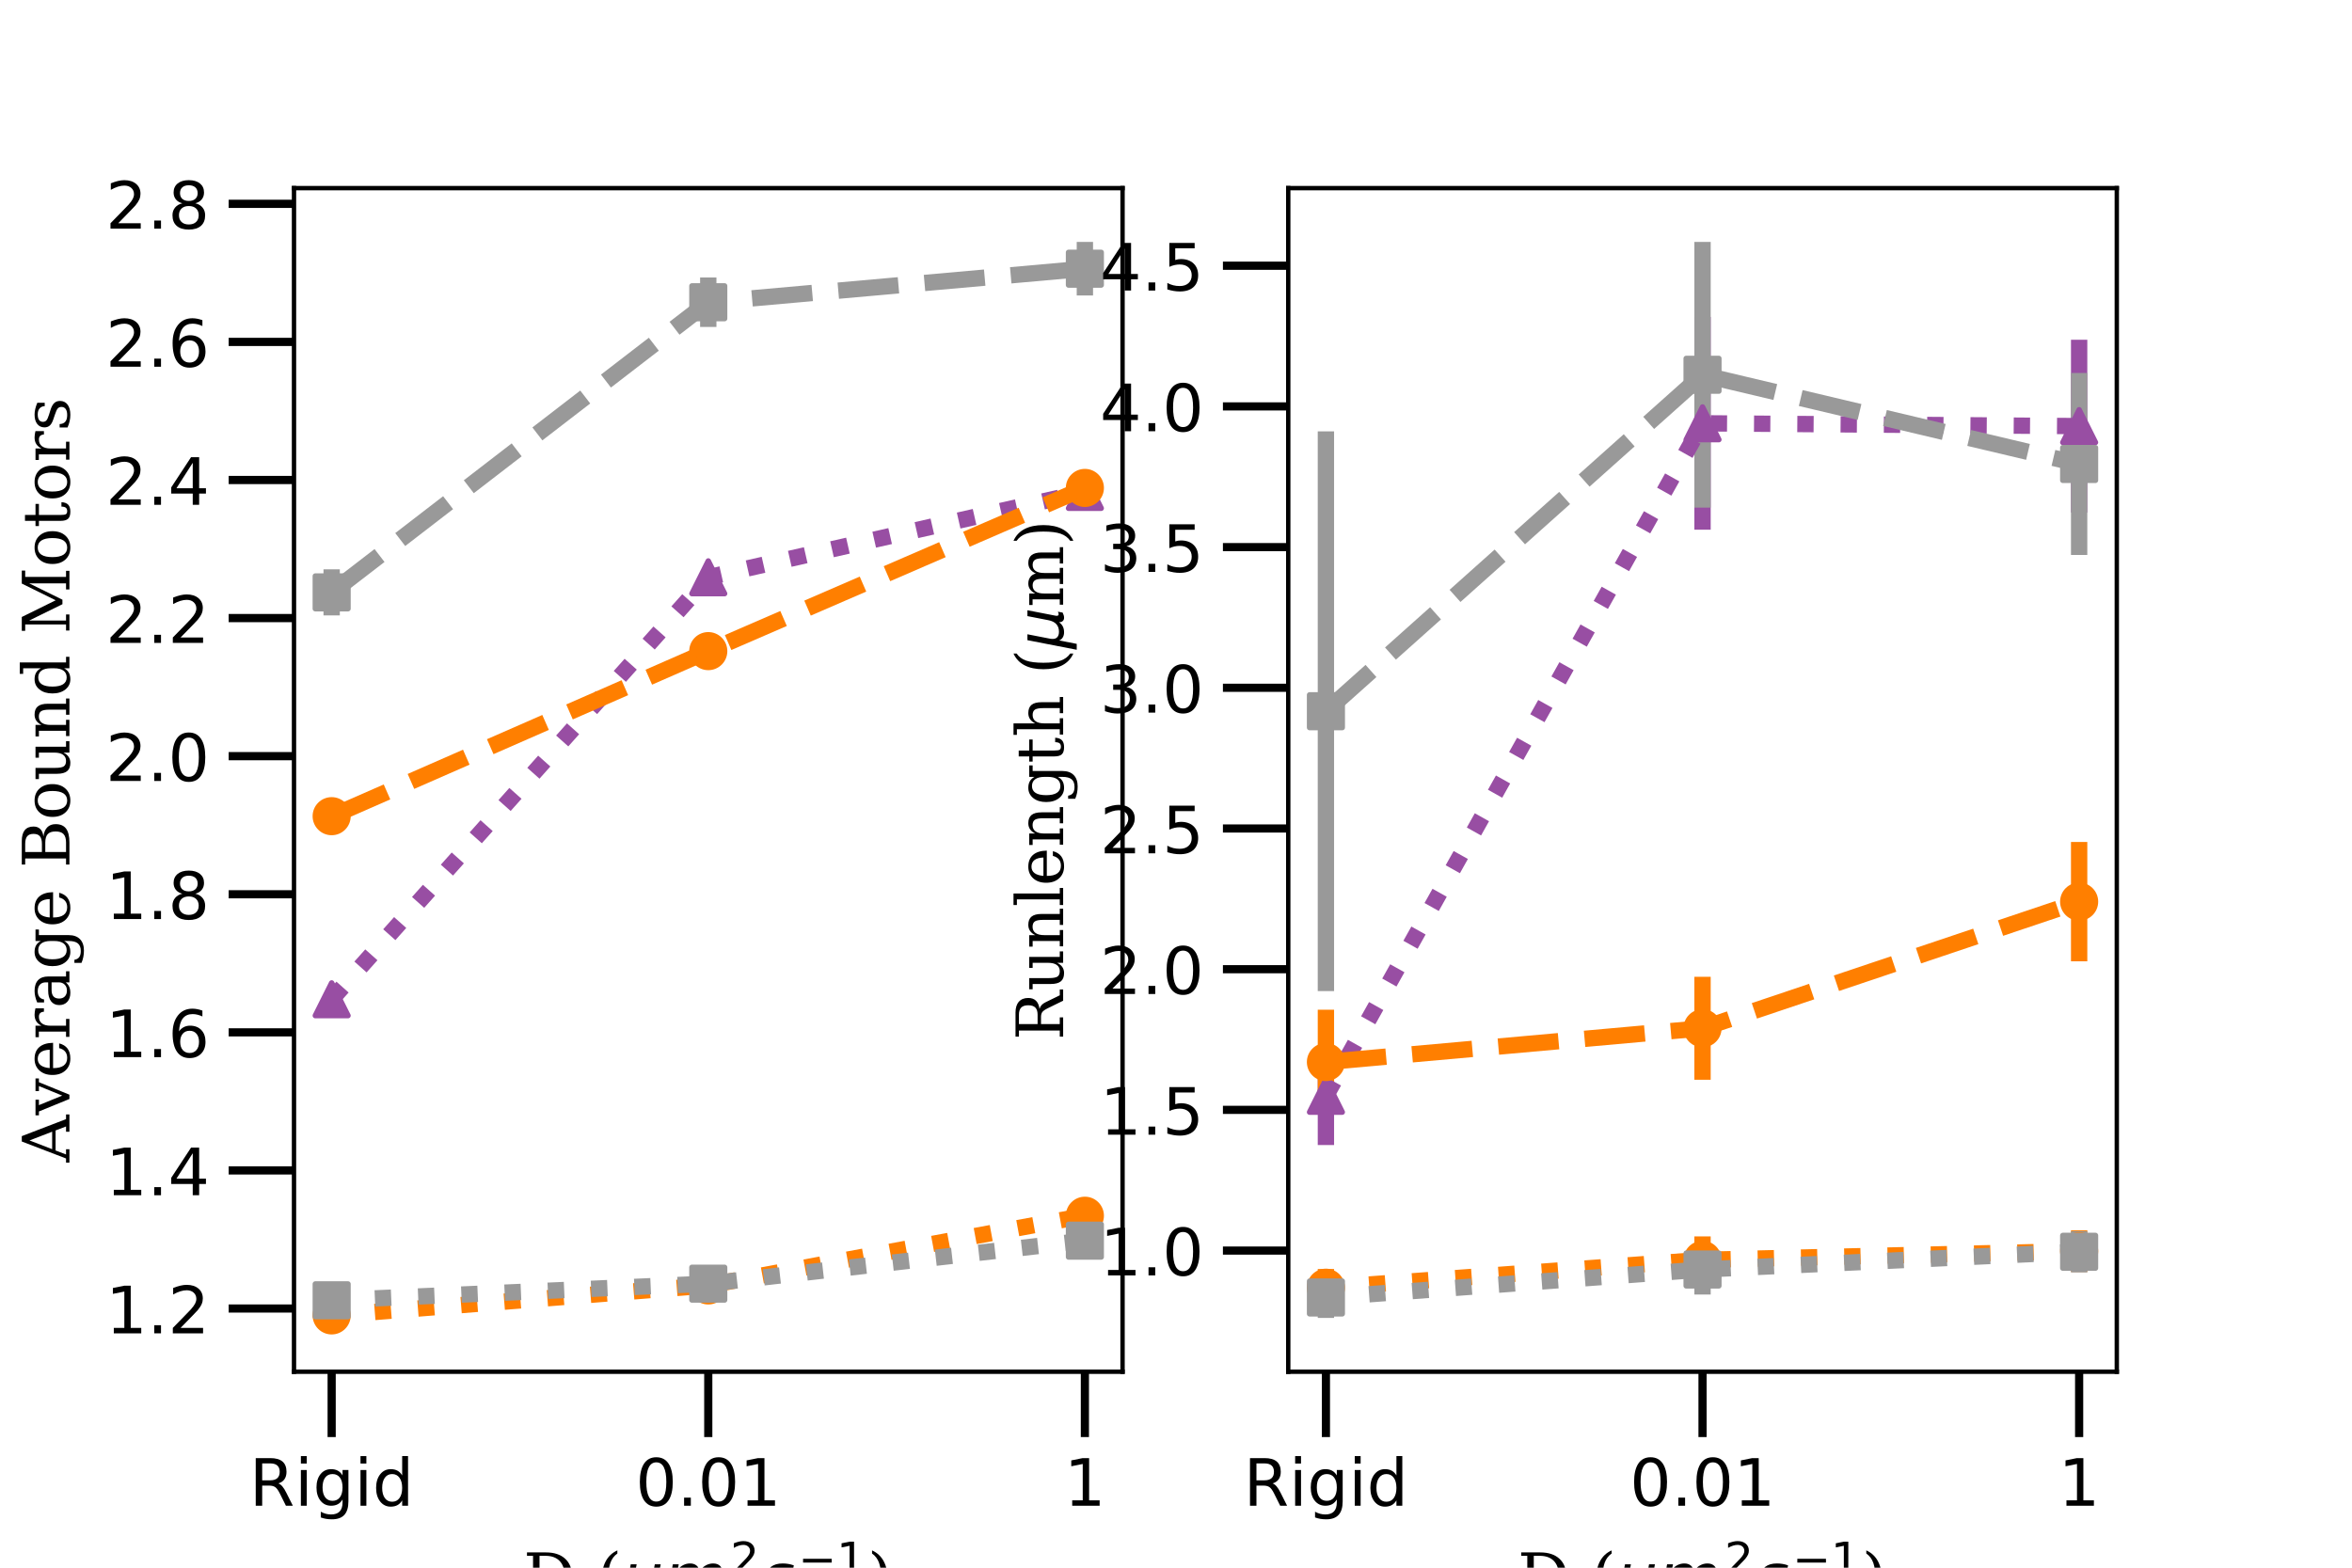 <?xml version="1.0" encoding="utf-8" standalone="no"?>
<!DOCTYPE svg PUBLIC "-//W3C//DTD SVG 1.1//EN"
  "http://www.w3.org/Graphics/SVG/1.1/DTD/svg11.dtd">
<!-- Created with matplotlib (https://matplotlib.org/) -->
<svg height="288pt" version="1.1" viewBox="0 0 432 288" width="432pt" xmlns="http://www.w3.org/2000/svg" xmlns:xlink="http://www.w3.org/1999/xlink">
 <defs>
  <style type="text/css">
*{stroke-linecap:butt;stroke-linejoin:round;}
  </style>
 </defs>
 <g id="figure_1">
  <g id="patch_1">
   <path d="M 0 288 
L 432 288 
L 432 0 
L 0 0 
z
" style="fill:#ffffff;"/>
  </g>
  <g id="axes_1">
   <g id="patch_2">
    <path d="M 54 252 
L 206.182 252 
L 206.182 34.56 
L 54 34.56 
z
" style="fill:#ffffff;"/>
   </g>
   <g id="matplotlib.axis_1">
    <g id="xtick_1">
     <g id="line2d_1">
      <defs>
       <path d="M 0 0 
L 0 12 
" id="md527043b92" style="stroke:#000000;stroke-width:1.5;"/>
      </defs>
      <g>
       <use style="stroke:#000000;stroke-width:1.5;" x="60.917" xlink:href="#md527043b92" y="252"/>
      </g>
     </g>
     <g id="text_1">
      <!-- Rigid -->
      <defs>
       <path d="M 44.391 34.188 
Q 47.562 33.109 50.562 29.594 
Q 53.562 26.078 56.594 19.922 
L 66.609 0 
L 56 0 
L 46.688 18.703 
Q 43.062 26.031 39.672 28.422 
Q 36.281 30.812 30.422 30.812 
L 19.672 30.812 
L 19.672 0 
L 9.812 0 
L 9.812 72.906 
L 32.078 72.906 
Q 44.578 72.906 50.734 67.672 
Q 56.891 62.453 56.891 51.906 
Q 56.891 45.016 53.688 40.469 
Q 50.484 35.938 44.391 34.188 
z
M 19.672 64.797 
L 19.672 38.922 
L 32.078 38.922 
Q 39.203 38.922 42.844 42.219 
Q 46.484 45.516 46.484 51.906 
Q 46.484 58.297 42.844 61.547 
Q 39.203 64.797 32.078 64.797 
z
" id="DejaVuSans-82"/>
       <path d="M 9.422 54.688 
L 18.406 54.688 
L 18.406 0 
L 9.422 0 
z
M 9.422 75.984 
L 18.406 75.984 
L 18.406 64.594 
L 9.422 64.594 
z
" id="DejaVuSans-105"/>
       <path d="M 45.406 27.984 
Q 45.406 37.75 41.375 43.109 
Q 37.359 48.484 30.078 48.484 
Q 22.859 48.484 18.828 43.109 
Q 14.797 37.75 14.797 27.984 
Q 14.797 18.266 18.828 12.891 
Q 22.859 7.516 30.078 7.516 
Q 37.359 7.516 41.375 12.891 
Q 45.406 18.266 45.406 27.984 
z
M 54.391 6.781 
Q 54.391 -7.172 48.188 -13.984 
Q 42 -20.797 29.203 -20.797 
Q 24.469 -20.797 20.266 -20.094 
Q 16.062 -19.391 12.109 -17.922 
L 12.109 -9.188 
Q 16.062 -11.328 19.922 -12.344 
Q 23.781 -13.375 27.781 -13.375 
Q 36.625 -13.375 41.016 -8.766 
Q 45.406 -4.156 45.406 5.172 
L 45.406 9.625 
Q 42.625 4.781 38.281 2.391 
Q 33.938 0 27.875 0 
Q 17.828 0 11.672 7.656 
Q 5.516 15.328 5.516 27.984 
Q 5.516 40.672 11.672 48.328 
Q 17.828 56 27.875 56 
Q 33.938 56 38.281 53.609 
Q 42.625 51.219 45.406 46.391 
L 45.406 54.688 
L 54.391 54.688 
z
" id="DejaVuSans-103"/>
       <path d="M 45.406 46.391 
L 45.406 75.984 
L 54.391 75.984 
L 54.391 0 
L 45.406 0 
L 45.406 8.203 
Q 42.578 3.328 38.25 0.953 
Q 33.938 -1.422 27.875 -1.422 
Q 17.969 -1.422 11.734 6.484 
Q 5.516 14.406 5.516 27.297 
Q 5.516 40.188 11.734 48.094 
Q 17.969 56 27.875 56 
Q 33.938 56 38.25 53.625 
Q 42.578 51.266 45.406 46.391 
z
M 14.797 27.297 
Q 14.797 17.391 18.875 11.75 
Q 22.953 6.109 30.078 6.109 
Q 37.203 6.109 41.297 11.75 
Q 45.406 17.391 45.406 27.297 
Q 45.406 37.203 41.297 42.844 
Q 37.203 48.484 30.078 48.484 
Q 22.953 48.484 18.875 42.844 
Q 14.797 37.203 14.797 27.297 
z
" id="DejaVuSans-100"/>
      </defs>
      <g transform="translate(45.796 276.618)scale(0.12 -0.12)">
       <use xlink:href="#DejaVuSans-82"/>
       <use x="69.482" xlink:href="#DejaVuSans-105"/>
       <use x="97.266" xlink:href="#DejaVuSans-103"/>
       <use x="160.742" xlink:href="#DejaVuSans-105"/>
       <use x="188.525" xlink:href="#DejaVuSans-100"/>
      </g>
     </g>
    </g>
    <g id="xtick_2">
     <g id="line2d_2">
      <g>
       <use style="stroke:#000000;stroke-width:1.5;" x="130.091" xlink:href="#md527043b92" y="252"/>
      </g>
     </g>
     <g id="text_2">
      <!-- 0.01 -->
      <defs>
       <path d="M 31.781 66.406 
Q 24.172 66.406 20.328 58.906 
Q 16.5 51.422 16.5 36.375 
Q 16.5 21.391 20.328 13.891 
Q 24.172 6.391 31.781 6.391 
Q 39.453 6.391 43.281 13.891 
Q 47.125 21.391 47.125 36.375 
Q 47.125 51.422 43.281 58.906 
Q 39.453 66.406 31.781 66.406 
z
M 31.781 74.219 
Q 44.047 74.219 50.516 64.516 
Q 56.984 54.828 56.984 36.375 
Q 56.984 17.969 50.516 8.266 
Q 44.047 -1.422 31.781 -1.422 
Q 19.531 -1.422 13.062 8.266 
Q 6.594 17.969 6.594 36.375 
Q 6.594 54.828 13.062 64.516 
Q 19.531 74.219 31.781 74.219 
z
" id="DejaVuSans-48"/>
       <path d="M 10.688 12.406 
L 21 12.406 
L 21 0 
L 10.688 0 
z
" id="DejaVuSans-46"/>
       <path d="M 12.406 8.297 
L 28.516 8.297 
L 28.516 63.922 
L 10.984 60.406 
L 10.984 69.391 
L 28.422 72.906 
L 38.281 72.906 
L 38.281 8.297 
L 54.391 8.297 
L 54.391 0 
L 12.406 0 
z
" id="DejaVuSans-49"/>
      </defs>
      <g transform="translate(116.732 276.618)scale(0.12 -0.12)">
       <use xlink:href="#DejaVuSans-48"/>
       <use x="63.623" xlink:href="#DejaVuSans-46"/>
       <use x="95.41" xlink:href="#DejaVuSans-48"/>
       <use x="159.033" xlink:href="#DejaVuSans-49"/>
      </g>
     </g>
    </g>
    <g id="xtick_3">
     <g id="line2d_3">
      <g>
       <use style="stroke:#000000;stroke-width:1.5;" x="199.264" xlink:href="#md527043b92" y="252"/>
      </g>
     </g>
     <g id="text_3">
      <!-- 1 -->
      <g transform="translate(195.447 276.618)scale(0.12 -0.12)">
       <use xlink:href="#DejaVuSans-49"/>
      </g>
     </g>
    </g>
    <g id="text_4">
     <!-- D ($\mu m^2s^{-1}$) -->
     <defs>
      <path d="M 24.703 5.172 
L 33.797 5.172 
Q 48 5.172 55.594 13.281 
Q 63.188 21.391 63.188 36.531 
Q 63.188 51.656 55.609 59.656 
Q 48.047 67.672 33.797 67.672 
L 24.703 67.672 
z
M 5.516 0 
L 5.516 5.172 
L 14.797 5.172 
L 14.797 67.672 
L 5.516 67.672 
L 5.516 72.906 
L 34.516 72.906 
Q 53.375 72.906 63.891 63.281 
Q 74.422 53.656 74.422 36.531 
Q 74.422 19.344 63.875 9.672 
Q 53.328 0 34.516 0 
z
" id="DejaVuSerif-68"/>
      <path id="DejaVuSerif-32"/>
      <path d="M 31.891 -15.578 
Q 20.016 -10.25 13.953 1.297 
Q 7.906 12.844 7.906 30.172 
Q 7.906 47.562 13.953 59.109 
Q 20.016 70.656 31.891 75.984 
L 31.891 71.188 
Q 24.359 66.016 21.094 56.609 
Q 17.828 47.219 17.828 30.172 
Q 17.828 13.188 21.094 3.781 
Q 24.359 -5.609 31.891 -10.797 
z
" id="DejaVuSerif-40"/>
      <path d="M -1.312 -20.797 
L 13.375 54.688 
L 22.406 54.688 
L 15.766 20.656 
Q 15.578 19.625 15.422 18.359 
Q 15.281 17.094 15.281 15.828 
Q 15.281 11.281 18.141 8.828 
Q 21 6.391 26.312 6.391 
Q 33.547 6.391 37.984 10.484 
Q 42.438 14.594 44 22.797 
L 50.203 54.688 
L 59.188 54.688 
L 51.031 12.641 
Q 50.828 11.719 50.75 11.031 
Q 50.688 10.359 50.688 9.812 
Q 50.688 8.297 51.297 7.594 
Q 51.906 6.891 53.219 6.891 
Q 53.719 6.891 54.562 7.125 
Q 55.422 7.375 56.984 8.016 
L 55.609 0.781 
Q 53.469 -0.297 51.516 -0.859 
Q 49.562 -1.422 47.703 -1.422 
Q 44.484 -1.422 42.656 0.625 
Q 40.828 2.688 40.828 6.297 
Q 38.094 2.391 34.297 0.484 
Q 30.516 -1.422 25.391 -1.422 
Q 20.844 -1.422 17.453 0.672 
Q 14.062 2.781 12.984 6.203 
L 7.719 -20.797 
z
" id="DejaVuSans-Oblique-956"/>
      <path d="M 89.797 33.016 
L 83.406 0 
L 74.422 0 
L 80.719 32.719 
Q 81.109 34.812 81.297 36.328 
Q 81.5 37.844 81.5 38.922 
Q 81.5 43.312 79.047 45.75 
Q 76.609 48.188 72.219 48.188 
Q 65.672 48.188 60.547 43.281 
Q 55.422 38.375 53.906 30.516 
L 47.906 0 
L 38.922 0 
L 45.312 32.719 
Q 45.703 34.516 45.891 36.047 
Q 46.094 37.594 46.094 38.812 
Q 46.094 43.266 43.656 45.719 
Q 41.219 48.188 36.922 48.188 
Q 30.281 48.188 25.141 43.281 
Q 20.016 38.375 18.5 30.516 
L 12.5 0 
L 3.516 0 
L 14.203 54.688 
L 23.188 54.688 
L 21.484 46.188 
Q 25.141 50.984 30.047 53.484 
Q 34.969 56 40.578 56 
Q 46.531 56 50.359 52.875 
Q 54.203 49.75 54.984 44.188 
Q 59.078 49.953 64.469 52.969 
Q 69.875 56 75.875 56 
Q 82.906 56 86.734 51.953 
Q 90.578 47.906 90.578 40.484 
Q 90.578 38.875 90.375 36.938 
Q 90.188 35.016 89.797 33.016 
z
" id="DejaVuSans-Oblique-109"/>
      <path d="M 19.188 8.297 
L 53.609 8.297 
L 53.609 0 
L 7.328 0 
L 7.328 8.297 
Q 12.938 14.109 22.625 23.891 
Q 32.328 33.688 34.812 36.531 
Q 39.547 41.844 41.422 45.531 
Q 43.312 49.219 43.312 52.781 
Q 43.312 58.594 39.234 62.25 
Q 35.156 65.922 28.609 65.922 
Q 23.969 65.922 18.812 64.312 
Q 13.672 62.703 7.812 59.422 
L 7.812 69.391 
Q 13.766 71.781 18.938 73 
Q 24.125 74.219 28.422 74.219 
Q 39.75 74.219 46.484 68.547 
Q 53.219 62.891 53.219 53.422 
Q 53.219 48.922 51.531 44.891 
Q 49.859 40.875 45.406 35.406 
Q 44.188 33.984 37.641 27.219 
Q 31.109 20.453 19.188 8.297 
z
" id="DejaVuSans-50"/>
      <path d="M 50 53.078 
L 48.297 44.578 
Q 44.734 46.531 40.766 47.5 
Q 36.812 48.484 32.625 48.484 
Q 25.531 48.484 21.453 46.062 
Q 17.391 43.656 17.391 39.5 
Q 17.391 34.672 26.859 32.078 
Q 27.594 31.891 27.938 31.781 
L 30.812 30.906 
Q 39.797 28.422 42.797 25.688 
Q 45.797 22.953 45.797 18.219 
Q 45.797 9.516 38.891 4.047 
Q 31.984 -1.422 20.797 -1.422 
Q 16.453 -1.422 11.672 -0.578 
Q 6.891 0.25 1.125 2 
L 2.875 11.281 
Q 7.812 8.734 12.594 7.422 
Q 17.391 6.109 21.781 6.109 
Q 28.375 6.109 32.5 8.938 
Q 36.625 11.766 36.625 16.109 
Q 36.625 20.797 25.781 23.688 
L 24.859 23.922 
L 21.781 24.703 
Q 14.938 26.516 11.766 29.469 
Q 8.594 32.422 8.594 37.016 
Q 8.594 45.75 15.156 50.875 
Q 21.734 56 33.016 56 
Q 37.453 56 41.672 55.266 
Q 45.906 54.547 50 53.078 
z
" id="DejaVuSans-Oblique-115"/>
      <path d="M 10.594 35.5 
L 73.188 35.5 
L 73.188 27.203 
L 10.594 27.203 
z
" id="DejaVuSans-8722"/>
      <path d="M 7.078 -15.578 
L 7.078 -10.797 
Q 14.594 -5.609 17.891 3.781 
Q 21.188 13.188 21.188 30.172 
Q 21.188 47.219 17.891 56.609 
Q 14.594 66.016 7.078 71.188 
L 7.078 75.984 
Q 19 70.656 25.047 59.109 
Q 31.109 47.562 31.109 30.172 
Q 31.109 12.844 25.047 1.297 
Q 19 -10.25 7.078 -15.578 
z
" id="DejaVuSerif-41"/>
     </defs>
     <g transform="translate(96.131 294.034)scale(0.12 -0.12)">
      <use transform="translate(0 0.766)" xlink:href="#DejaVuSerif-68"/>
      <use transform="translate(80.176 0.766)" xlink:href="#DejaVuSerif-32"/>
      <use transform="translate(111.963 0.766)" xlink:href="#DejaVuSerif-40"/>
      <use transform="translate(150.977 0.766)" xlink:href="#DejaVuSans-Oblique-956"/>
      <use transform="translate(214.6 0.766)" xlink:href="#DejaVuSans-Oblique-109"/>
      <use transform="translate(316.662 39.047)scale(0.7)" xlink:href="#DejaVuSans-50"/>
      <use transform="translate(363.932 0.766)" xlink:href="#DejaVuSans-Oblique-115"/>
      <use transform="translate(420.682 39.047)scale(0.7)" xlink:href="#DejaVuSans-8722"/>
      <use transform="translate(479.334 39.047)scale(0.7)" xlink:href="#DejaVuSans-49"/>
      <use transform="translate(526.604 0.766)" xlink:href="#DejaVuSerif-41"/>
     </g>
    </g>
   </g>
   <g id="matplotlib.axis_2">
    <g id="ytick_1">
     <g id="line2d_4">
      <defs>
       <path d="M 0 0 
L -12 0 
" id="mcf948df428" style="stroke:#000000;stroke-width:1.5;"/>
      </defs>
      <g>
       <use style="stroke:#000000;stroke-width:1.5;" x="54" xlink:href="#mcf948df428" y="240.385"/>
      </g>
     </g>
     <g id="text_5">
      <!-- 1.2 -->
      <g transform="translate(19.416 244.944)scale(0.12 -0.12)">
       <use xlink:href="#DejaVuSans-49"/>
       <use x="63.623" xlink:href="#DejaVuSans-46"/>
       <use x="95.41" xlink:href="#DejaVuSans-50"/>
      </g>
     </g>
    </g>
    <g id="ytick_2">
     <g id="line2d_5">
      <g>
       <use style="stroke:#000000;stroke-width:1.5;" x="54" xlink:href="#mcf948df428" y="215.017"/>
      </g>
     </g>
     <g id="text_6">
      <!-- 1.4 -->
      <defs>
       <path d="M 37.797 64.312 
L 12.891 25.391 
L 37.797 25.391 
z
M 35.203 72.906 
L 47.609 72.906 
L 47.609 25.391 
L 58.016 25.391 
L 58.016 17.188 
L 47.609 17.188 
L 47.609 0 
L 37.797 0 
L 37.797 17.188 
L 4.891 17.188 
L 4.891 26.703 
z
" id="DejaVuSans-52"/>
      </defs>
      <g transform="translate(19.416 219.577)scale(0.12 -0.12)">
       <use xlink:href="#DejaVuSans-49"/>
       <use x="63.623" xlink:href="#DejaVuSans-46"/>
       <use x="95.41" xlink:href="#DejaVuSans-52"/>
      </g>
     </g>
    </g>
    <g id="ytick_3">
     <g id="line2d_6">
      <g>
       <use style="stroke:#000000;stroke-width:1.5;" x="54" xlink:href="#mcf948df428" y="189.65"/>
      </g>
     </g>
     <g id="text_7">
      <!-- 1.6 -->
      <defs>
       <path d="M 33.016 40.375 
Q 26.375 40.375 22.484 35.828 
Q 18.609 31.297 18.609 23.391 
Q 18.609 15.531 22.484 10.953 
Q 26.375 6.391 33.016 6.391 
Q 39.656 6.391 43.531 10.953 
Q 47.406 15.531 47.406 23.391 
Q 47.406 31.297 43.531 35.828 
Q 39.656 40.375 33.016 40.375 
z
M 52.594 71.297 
L 52.594 62.312 
Q 48.875 64.062 45.094 64.984 
Q 41.312 65.922 37.594 65.922 
Q 27.828 65.922 22.672 59.328 
Q 17.531 52.734 16.797 39.406 
Q 19.672 43.656 24.016 45.922 
Q 28.375 48.188 33.594 48.188 
Q 44.578 48.188 50.953 41.516 
Q 57.328 34.859 57.328 23.391 
Q 57.328 12.156 50.688 5.359 
Q 44.047 -1.422 33.016 -1.422 
Q 20.359 -1.422 13.672 8.266 
Q 6.984 17.969 6.984 36.375 
Q 6.984 53.656 15.188 63.938 
Q 23.391 74.219 37.203 74.219 
Q 40.922 74.219 44.703 73.484 
Q 48.484 72.75 52.594 71.297 
z
" id="DejaVuSans-54"/>
      </defs>
      <g transform="translate(19.416 194.209)scale(0.12 -0.12)">
       <use xlink:href="#DejaVuSans-49"/>
       <use x="63.623" xlink:href="#DejaVuSans-46"/>
       <use x="95.41" xlink:href="#DejaVuSans-54"/>
      </g>
     </g>
    </g>
    <g id="ytick_4">
     <g id="line2d_7">
      <g>
       <use style="stroke:#000000;stroke-width:1.5;" x="54" xlink:href="#mcf948df428" y="164.283"/>
      </g>
     </g>
     <g id="text_8">
      <!-- 1.8 -->
      <defs>
       <path d="M 31.781 34.625 
Q 24.75 34.625 20.719 30.859 
Q 16.703 27.094 16.703 20.516 
Q 16.703 13.922 20.719 10.156 
Q 24.75 6.391 31.781 6.391 
Q 38.812 6.391 42.859 10.172 
Q 46.922 13.969 46.922 20.516 
Q 46.922 27.094 42.891 30.859 
Q 38.875 34.625 31.781 34.625 
z
M 21.922 38.812 
Q 15.578 40.375 12.031 44.719 
Q 8.5 49.078 8.5 55.328 
Q 8.5 64.062 14.719 69.141 
Q 20.953 74.219 31.781 74.219 
Q 42.672 74.219 48.875 69.141 
Q 55.078 64.062 55.078 55.328 
Q 55.078 49.078 51.531 44.719 
Q 48 40.375 41.703 38.812 
Q 48.828 37.156 52.797 32.312 
Q 56.781 27.484 56.781 20.516 
Q 56.781 9.906 50.312 4.234 
Q 43.844 -1.422 31.781 -1.422 
Q 19.734 -1.422 13.25 4.234 
Q 6.781 9.906 6.781 20.516 
Q 6.781 27.484 10.781 32.312 
Q 14.797 37.156 21.922 38.812 
z
M 18.312 54.391 
Q 18.312 48.734 21.844 45.562 
Q 25.391 42.391 31.781 42.391 
Q 38.141 42.391 41.719 45.562 
Q 45.312 48.734 45.312 54.391 
Q 45.312 60.062 41.719 63.234 
Q 38.141 66.406 31.781 66.406 
Q 25.391 66.406 21.844 63.234 
Q 18.312 60.062 18.312 54.391 
z
" id="DejaVuSans-56"/>
      </defs>
      <g transform="translate(19.416 168.842)scale(0.12 -0.12)">
       <use xlink:href="#DejaVuSans-49"/>
       <use x="63.623" xlink:href="#DejaVuSans-46"/>
       <use x="95.41" xlink:href="#DejaVuSans-56"/>
      </g>
     </g>
    </g>
    <g id="ytick_5">
     <g id="line2d_8">
      <g>
       <use style="stroke:#000000;stroke-width:1.5;" x="54" xlink:href="#mcf948df428" y="138.915"/>
      </g>
     </g>
     <g id="text_9">
      <!-- 2.0 -->
      <g transform="translate(19.416 143.474)scale(0.12 -0.12)">
       <use xlink:href="#DejaVuSans-50"/>
       <use x="63.623" xlink:href="#DejaVuSans-46"/>
       <use x="95.41" xlink:href="#DejaVuSans-48"/>
      </g>
     </g>
    </g>
    <g id="ytick_6">
     <g id="line2d_9">
      <g>
       <use style="stroke:#000000;stroke-width:1.5;" x="54" xlink:href="#mcf948df428" y="113.548"/>
      </g>
     </g>
     <g id="text_10">
      <!-- 2.2 -->
      <g transform="translate(19.416 118.107)scale(0.12 -0.12)">
       <use xlink:href="#DejaVuSans-50"/>
       <use x="63.623" xlink:href="#DejaVuSans-46"/>
       <use x="95.41" xlink:href="#DejaVuSans-50"/>
      </g>
     </g>
    </g>
    <g id="ytick_7">
     <g id="line2d_10">
      <g>
       <use style="stroke:#000000;stroke-width:1.5;" x="54" xlink:href="#mcf948df428" y="88.18"/>
      </g>
     </g>
     <g id="text_11">
      <!-- 2.4 -->
      <g transform="translate(19.416 92.739)scale(0.12 -0.12)">
       <use xlink:href="#DejaVuSans-50"/>
       <use x="63.623" xlink:href="#DejaVuSans-46"/>
       <use x="95.41" xlink:href="#DejaVuSans-52"/>
      </g>
     </g>
    </g>
    <g id="ytick_8">
     <g id="line2d_11">
      <g>
       <use style="stroke:#000000;stroke-width:1.5;" x="54" xlink:href="#mcf948df428" y="62.813"/>
      </g>
     </g>
     <g id="text_12">
      <!-- 2.6 -->
      <g transform="translate(19.416 67.372)scale(0.12 -0.12)">
       <use xlink:href="#DejaVuSans-50"/>
       <use x="63.623" xlink:href="#DejaVuSans-46"/>
       <use x="95.41" xlink:href="#DejaVuSans-54"/>
      </g>
     </g>
    </g>
    <g id="ytick_9">
     <g id="line2d_12">
      <g>
       <use style="stroke:#000000;stroke-width:1.5;" x="54" xlink:href="#mcf948df428" y="37.445"/>
      </g>
     </g>
     <g id="text_13">
      <!-- 2.8 -->
      <g transform="translate(19.416 42.004)scale(0.12 -0.12)">
       <use xlink:href="#DejaVuSans-50"/>
       <use x="63.623" xlink:href="#DejaVuSans-46"/>
       <use x="95.41" xlink:href="#DejaVuSans-56"/>
      </g>
     </g>
    </g>
    <g id="text_14">
     <!-- Average Bound Motors -->
     <defs>
      <path d="M 20.016 26.422 
L 46.781 26.422 
L 33.406 61.078 
z
M -0.594 0 
L -0.594 5.172 
L 5.812 5.172 
L 31.781 72.906 
L 39.984 72.906 
L 66.016 5.172 
L 73.188 5.172 
L 73.188 0 
L 46.688 0 
L 46.688 5.172 
L 54.781 5.172 
L 48.688 21.188 
L 18.016 21.188 
L 11.922 5.172 
L 19.922 5.172 
L 19.922 0 
z
" id="DejaVuSerif-65"/>
      <path d="M 24.703 0 
L 5.609 46.688 
L -0.297 46.688 
L -0.297 51.906 
L 23.578 51.906 
L 23.578 46.688 
L 15.281 46.688 
L 29.891 10.984 
L 44.484 46.688 
L 36.719 46.688 
L 36.719 51.906 
L 56.203 51.906 
L 56.203 46.688 
L 50.391 46.688 
L 31.297 0 
z
" id="DejaVuSerif-118"/>
      <path d="M 54.203 25 
L 15.484 25 
L 15.484 24.609 
Q 15.484 14.109 19.438 8.766 
Q 23.391 3.422 31.109 3.422 
Q 37.016 3.422 40.797 6.516 
Q 44.578 9.625 46.094 15.719 
L 53.328 15.719 
Q 51.172 7.172 45.375 2.875 
Q 39.594 -1.422 30.172 -1.422 
Q 18.797 -1.422 11.891 6.078 
Q 4.984 13.578 4.984 25.984 
Q 4.984 38.281 11.766 45.797 
Q 18.562 53.328 29.594 53.328 
Q 41.359 53.328 47.656 46.062 
Q 53.953 38.812 54.203 25 
z
M 43.609 30.172 
Q 43.312 39.266 39.766 43.875 
Q 36.234 48.484 29.594 48.484 
Q 23.391 48.484 19.828 43.844 
Q 16.266 39.203 15.484 30.172 
z
" id="DejaVuSerif-101"/>
      <path d="M 47.797 52 
L 47.797 39.016 
L 42.625 39.016 
Q 42.391 42.875 40.484 44.781 
Q 38.578 46.688 34.906 46.688 
Q 28.266 46.688 24.719 42.094 
Q 21.188 37.5 21.188 28.906 
L 21.188 5.172 
L 31.594 5.172 
L 31.594 0 
L 4.109 0 
L 4.109 5.172 
L 12.203 5.172 
L 12.203 46.781 
L 3.609 46.781 
L 3.609 51.906 
L 21.188 51.906 
L 21.188 42.672 
Q 23.828 48.094 27.969 50.703 
Q 32.125 53.328 38.094 53.328 
Q 40.281 53.328 42.703 52.984 
Q 45.125 52.641 47.797 52 
z
" id="DejaVuSerif-114"/>
      <path d="M 39.797 16.312 
L 39.797 27.297 
L 28.219 27.297 
Q 21.531 27.297 18.25 24.406 
Q 14.984 21.531 14.984 15.578 
Q 14.984 10.156 18.297 6.984 
Q 21.625 3.812 27.297 3.812 
Q 32.906 3.812 36.344 7.281 
Q 39.797 10.75 39.797 16.312 
z
M 48.781 32.422 
L 48.781 5.172 
L 56.781 5.172 
L 56.781 0 
L 39.797 0 
L 39.797 5.609 
Q 36.812 2 32.906 0.281 
Q 29 -1.422 23.781 -1.422 
Q 15.141 -1.422 10.062 3.172 
Q 4.984 7.766 4.984 15.578 
Q 4.984 23.641 10.797 28.078 
Q 16.609 32.516 27.203 32.516 
L 39.797 32.516 
L 39.797 36.078 
Q 39.797 42 36.203 45.234 
Q 32.625 48.484 26.125 48.484 
Q 20.75 48.484 17.578 46.047 
Q 14.406 43.609 13.625 38.812 
L 8.984 38.812 
L 8.984 49.312 
Q 13.672 51.312 18.094 52.312 
Q 22.516 53.328 26.703 53.328 
Q 37.5 53.328 43.141 47.969 
Q 48.781 42.625 48.781 32.422 
z
" id="DejaVuSerif-97"/>
      <path d="M 52.484 46.688 
L 52.484 1.125 
Q 52.484 -10.062 46.328 -16.141 
Q 40.188 -22.219 28.812 -22.219 
Q 23.688 -22.219 19 -21.281 
Q 14.312 -20.359 10.016 -18.5 
L 10.016 -7.625 
L 14.703 -7.625 
Q 15.578 -12.703 18.844 -15.047 
Q 22.125 -17.391 28.219 -17.391 
Q 36.141 -17.391 39.812 -12.922 
Q 43.5 -8.453 43.5 1.125 
L 43.5 8.109 
Q 40.875 3.219 36.797 0.891 
Q 32.719 -1.422 26.703 -1.422 
Q 17.141 -1.422 11.062 6.172 
Q 4.984 13.766 4.984 25.984 
Q 4.984 38.188 11.031 45.75 
Q 17.094 53.328 26.703 53.328 
Q 32.719 53.328 36.797 51 
Q 40.875 48.688 43.5 43.797 
L 43.5 51.906 
L 61.078 51.906 
L 61.078 46.688 
z
M 43.5 28.516 
Q 43.5 37.844 39.906 42.766 
Q 36.328 47.703 29.5 47.703 
Q 22.562 47.703 19.016 42.234 
Q 15.484 36.766 15.484 25.984 
Q 15.484 15.234 19.016 9.719 
Q 22.562 4.203 29.5 4.203 
Q 36.328 4.203 39.906 9.109 
Q 43.5 14.016 43.5 23.391 
z
" id="DejaVuSerif-103"/>
      <path d="M 24.703 5.172 
L 39.312 5.172 
Q 48.094 5.172 52.141 8.984 
Q 56.203 12.797 56.203 21.094 
Q 56.203 29.344 52.172 33.125 
Q 48.141 36.922 39.312 36.922 
L 24.703 36.922 
z
M 24.703 42.094 
L 37.109 42.094 
Q 45.125 42.094 48.797 45.172 
Q 52.484 48.25 52.484 54.891 
Q 52.484 61.578 48.797 64.625 
Q 45.125 67.672 37.109 67.672 
L 24.703 67.672 
z
M 5.516 0 
L 5.516 5.172 
L 14.797 5.172 
L 14.797 67.672 
L 5.516 67.672 
L 5.516 72.906 
L 41.5 72.906 
Q 52.547 72.906 58.125 68.391 
Q 63.719 63.875 63.719 54.891 
Q 63.719 48.391 59.828 44.531 
Q 55.953 40.672 48.484 39.797 
Q 57.766 38.625 62.578 33.859 
Q 67.391 29.109 67.391 21.094 
Q 67.391 10.25 60.547 5.125 
Q 53.719 0 39.203 0 
z
" id="DejaVuSerif-66"/>
      <path d="M 30.078 3.422 
Q 37.312 3.422 40.984 9.125 
Q 44.672 14.844 44.672 25.984 
Q 44.672 37.109 40.984 42.797 
Q 37.312 48.484 30.078 48.484 
Q 22.859 48.484 19.172 42.797 
Q 15.484 37.109 15.484 25.984 
Q 15.484 14.844 19.188 9.125 
Q 22.906 3.422 30.078 3.422 
z
M 30.078 -1.422 
Q 18.75 -1.422 11.859 6.078 
Q 4.984 13.578 4.984 25.984 
Q 4.984 38.375 11.844 45.844 
Q 18.703 53.328 30.078 53.328 
Q 41.453 53.328 48.312 45.844 
Q 55.172 38.375 55.172 25.984 
Q 55.172 13.578 48.312 6.078 
Q 41.453 -1.422 30.078 -1.422 
z
" id="DejaVuSerif-111"/>
      <path d="M 35.406 51.906 
L 52.203 51.906 
L 52.203 5.172 
L 60.688 5.172 
L 60.688 0 
L 43.219 0 
L 43.219 9.188 
Q 40.719 4 36.766 1.281 
Q 32.812 -1.422 27.594 -1.422 
Q 18.953 -1.422 14.875 3.484 
Q 10.797 8.406 10.797 18.891 
L 10.797 46.688 
L 2.688 46.688 
L 2.688 51.906 
L 19.828 51.906 
L 19.828 21.688 
Q 19.828 12.203 22.141 8.688 
Q 24.469 5.172 30.422 5.172 
Q 36.672 5.172 39.938 9.766 
Q 43.219 14.359 43.219 23.094 
L 43.219 46.688 
L 35.406 46.688 
z
" id="DejaVuSerif-117"/>
      <path d="M 4.109 0 
L 4.109 5.172 
L 12.203 5.172 
L 12.203 46.688 
L 3.609 46.688 
L 3.609 51.906 
L 21.188 51.906 
L 21.188 42.672 
Q 23.688 47.953 27.656 50.641 
Q 31.641 53.328 36.922 53.328 
Q 45.516 53.328 49.562 48.391 
Q 53.609 43.453 53.609 33.016 
L 53.609 5.172 
L 61.625 5.172 
L 61.625 0 
L 36.812 0 
L 36.812 5.172 
L 44.578 5.172 
L 44.578 30.172 
Q 44.578 39.703 42.234 43.234 
Q 39.891 46.781 33.984 46.781 
Q 27.734 46.781 24.453 42.203 
Q 21.188 37.641 21.188 28.906 
L 21.188 5.172 
L 29 5.172 
L 29 0 
z
" id="DejaVuSerif-110"/>
      <path d="M 52.484 5.172 
L 61.078 5.172 
L 61.078 0 
L 43.5 0 
L 43.5 8.109 
Q 40.875 3.219 36.797 0.891 
Q 32.719 -1.422 26.703 -1.422 
Q 17.141 -1.422 11.062 6.172 
Q 4.984 13.766 4.984 25.984 
Q 4.984 38.188 11.031 45.75 
Q 17.094 53.328 26.703 53.328 
Q 32.719 53.328 36.797 51 
Q 40.875 48.688 43.5 43.797 
L 43.5 70.797 
L 35.016 70.797 
L 35.016 75.984 
L 52.484 75.984 
z
M 43.5 23.391 
L 43.5 28.516 
Q 43.5 37.844 39.906 42.766 
Q 36.328 47.703 29.5 47.703 
Q 22.562 47.703 19.016 42.234 
Q 15.484 36.766 15.484 25.984 
Q 15.484 15.234 19.016 9.719 
Q 22.562 4.203 29.5 4.203 
Q 36.328 4.203 39.906 9.109 
Q 43.5 14.016 43.5 23.391 
z
" id="DejaVuSerif-100"/>
      <path d="M 5.516 0 
L 5.516 5.172 
L 14.797 5.172 
L 14.797 67.672 
L 4.984 67.672 
L 4.984 72.906 
L 26.219 72.906 
L 51.812 21 
L 77.391 72.906 
L 97.312 72.906 
L 97.312 67.672 
L 87.594 67.672 
L 87.594 5.172 
L 96.922 5.172 
L 96.922 0 
L 68.406 0 
L 68.406 5.172 
L 77.688 5.172 
L 77.688 61.531 
L 52.688 10.688 
L 45.797 10.688 
L 20.797 61.531 
L 20.797 5.172 
L 30.078 5.172 
L 30.078 0 
z
" id="DejaVuSerif-77"/>
      <path d="M 10.797 46.688 
L 2.875 46.688 
L 2.875 51.906 
L 10.797 51.906 
L 10.797 68.016 
L 19.828 68.016 
L 19.828 51.906 
L 36.719 51.906 
L 36.719 46.688 
L 19.828 46.688 
L 19.828 13.719 
Q 19.828 7.125 21.094 5.266 
Q 22.359 3.422 25.781 3.422 
Q 29.297 3.422 30.906 5.484 
Q 32.516 7.562 32.625 12.203 
L 39.406 12.203 
Q 39.016 5.125 35.547 1.844 
Q 32.078 -1.422 25 -1.422 
Q 17.234 -1.422 14.016 2.016 
Q 10.797 5.469 10.797 13.719 
z
" id="DejaVuSerif-116"/>
      <path d="M 5.609 2.875 
L 5.609 14.984 
L 10.797 14.984 
Q 10.984 9.188 14.422 6.297 
Q 17.875 3.422 24.609 3.422 
Q 30.672 3.422 33.844 5.688 
Q 37.016 7.953 37.016 12.312 
Q 37.016 15.719 34.688 17.812 
Q 32.375 19.922 24.906 22.312 
L 18.406 24.516 
Q 11.719 26.656 8.719 29.875 
Q 5.719 33.109 5.719 38.094 
Q 5.719 45.219 10.938 49.266 
Q 16.156 53.328 25.391 53.328 
Q 29.5 53.328 34.031 52.25 
Q 38.578 51.172 43.406 49.125 
L 43.406 37.797 
L 38.234 37.797 
Q 38.031 42.828 34.703 45.656 
Q 31.391 48.484 25.688 48.484 
Q 20.016 48.484 17.109 46.484 
Q 14.203 44.484 14.203 40.484 
Q 14.203 37.203 16.406 35.219 
Q 18.609 33.25 25.203 31.203 
L 32.328 29 
Q 39.703 26.703 42.938 23.266 
Q 46.188 19.828 46.188 14.406 
Q 46.188 7.031 40.547 2.797 
Q 34.906 -1.422 25 -1.422 
Q 19.969 -1.422 15.188 -0.344 
Q 10.406 0.734 5.609 2.875 
z
" id="DejaVuSerif-115"/>
     </defs>
     <g transform="translate(12.75 213.518)rotate(-90)scale(0.12 -0.12)">
      <use xlink:href="#DejaVuSerif-65"/>
      <use x="72.154" xlink:href="#DejaVuSerif-118"/>
      <use x="128.648" xlink:href="#DejaVuSerif-101"/>
      <use x="187.828" xlink:href="#DejaVuSerif-114"/>
      <use x="235.631" xlink:href="#DejaVuSerif-97"/>
      <use x="295.25" xlink:href="#DejaVuSerif-103"/>
      <use x="359.264" xlink:href="#DejaVuSerif-101"/>
      <use x="418.443" xlink:href="#DejaVuSerif-32"/>
      <use x="450.23" xlink:href="#DejaVuSerif-66"/>
      <use x="523.717" xlink:href="#DejaVuSerif-111"/>
      <use x="583.922" xlink:href="#DejaVuSerif-117"/>
      <use x="648.326" xlink:href="#DejaVuSerif-110"/>
      <use x="712.73" xlink:href="#DejaVuSerif-100"/>
      <use x="776.744" xlink:href="#DejaVuSerif-32"/>
      <use x="808.531" xlink:href="#DejaVuSerif-77"/>
      <use x="910.924" xlink:href="#DejaVuSerif-111"/>
      <use x="971.129" xlink:href="#DejaVuSerif-116"/>
      <use x="1011.314" xlink:href="#DejaVuSerif-111"/>
      <use x="1071.52" xlink:href="#DejaVuSerif-114"/>
      <use x="1119.322" xlink:href="#DejaVuSerif-115"/>
     </g>
    </g>
   </g>
   <g id="LineCollection_1">
    <path clip-path="url(#p9300f93df1)" d="M 60.917 242.116 
L 60.917 241.19 
" style="fill:none;stroke:#ff7f00;stroke-width:3;"/>
    <path clip-path="url(#p9300f93df1)" d="M 130.091 236.614 
L 130.091 235.68 
" style="fill:none;stroke:#ff7f00;stroke-width:3;"/>
    <path clip-path="url(#p9300f93df1)" d="M 199.264 223.923 
L 199.264 222.763 
" style="fill:none;stroke:#ff7f00;stroke-width:3;"/>
   </g>
   <g id="LineCollection_2">
    <path clip-path="url(#p9300f93df1)" d="M 60.917 239.234 
L 60.917 238.525 
" style="fill:none;stroke:#999999;stroke-width:3;"/>
    <path clip-path="url(#p9300f93df1)" d="M 130.091 236.153 
L 130.091 235.49 
" style="fill:none;stroke:#999999;stroke-width:3;"/>
    <path clip-path="url(#p9300f93df1)" d="M 199.264 228.287 
L 199.264 227.561 
" style="fill:none;stroke:#999999;stroke-width:3;"/>
   </g>
   <g id="LineCollection_3">
    <path clip-path="url(#p9300f93df1)" d="M 60.917 183.698 
L 60.917 183.455 
" style="fill:none;stroke:#984ea3;stroke-width:3;"/>
    <path clip-path="url(#p9300f93df1)" d="M 130.091 106.171 
L 130.091 105.939 
" style="fill:none;stroke:#984ea3;stroke-width:3;"/>
    <path clip-path="url(#p9300f93df1)" d="M 199.264 90.493 
L 199.264 90.254 
" style="fill:none;stroke:#984ea3;stroke-width:3;"/>
   </g>
   <g id="LineCollection_4">
    <path clip-path="url(#p9300f93df1)" d="M 60.917 150.537 
L 60.917 149.343 
" style="fill:none;stroke:#ff7f00;stroke-width:3;"/>
    <path clip-path="url(#p9300f93df1)" d="M 130.091 120.401 
L 130.091 118.835 
" style="fill:none;stroke:#ff7f00;stroke-width:3;"/>
    <path clip-path="url(#p9300f93df1)" d="M 199.264 90.351 
L 199.264 88.924 
" style="fill:none;stroke:#ff7f00;stroke-width:3;"/>
   </g>
   <g id="LineCollection_5">
    <path clip-path="url(#p9300f93df1)" d="M 60.917 113.056 
L 60.917 104.595 
" style="fill:none;stroke:#999999;stroke-width:3;"/>
    <path clip-path="url(#p9300f93df1)" d="M 130.091 60.071 
L 130.091 50.981 
" style="fill:none;stroke:#999999;stroke-width:3;"/>
    <path clip-path="url(#p9300f93df1)" d="M 199.264 54.282 
L 199.264 44.444 
" style="fill:none;stroke:#999999;stroke-width:3;"/>
   </g>
   <g id="line2d_13">
    <path clip-path="url(#p9300f93df1)" d="M 60.917 241.653 
L 130.091 236.147 
L 199.264 223.343 
" style="fill:none;stroke:#ff7f00;stroke-dasharray:3,4.95;stroke-dashoffset:0;stroke-width:3;"/>
    <defs>
     <path d="M 0 3 
C 0.796 3 1.559 2.684 2.121 2.121 
C 2.684 1.559 3 0.796 3 0 
C 3 -0.796 2.684 -1.559 2.121 -2.121 
C 1.559 -2.684 0.796 -3 0 -3 
C -0.796 -3 -1.559 -2.684 -2.121 -2.121 
C -2.684 -1.559 -3 -0.796 -3 0 
C -3 0.796 -2.684 1.559 -2.121 2.121 
C -1.559 2.684 -0.796 3 0 3 
z
" id="m87ea6609bf" style="stroke:#ff7f00;"/>
    </defs>
    <g clip-path="url(#p9300f93df1)">
     <use style="fill:#ff7f00;stroke:#ff7f00;" x="60.917" xlink:href="#m87ea6609bf" y="241.653"/>
     <use style="fill:#ff7f00;stroke:#ff7f00;" x="130.091" xlink:href="#m87ea6609bf" y="236.147"/>
     <use style="fill:#ff7f00;stroke:#ff7f00;" x="199.264" xlink:href="#m87ea6609bf" y="223.343"/>
    </g>
   </g>
   <g id="line2d_14">
    <path clip-path="url(#p9300f93df1)" d="M 60.917 238.879 
L 130.091 235.822 
L 199.264 227.924 
" style="fill:none;stroke:#999999;stroke-dasharray:3,4.95;stroke-dashoffset:0;stroke-width:3;"/>
    <defs>
     <path d="M -3 3 
L 3 3 
L 3 -3 
L -3 -3 
z
" id="mc17c88499b" style="stroke:#999999;stroke-linejoin:miter;"/>
    </defs>
    <g clip-path="url(#p9300f93df1)">
     <use style="fill:#999999;stroke:#999999;stroke-linejoin:miter;" x="60.917" xlink:href="#mc17c88499b" y="238.879"/>
     <use style="fill:#999999;stroke:#999999;stroke-linejoin:miter;" x="130.091" xlink:href="#mc17c88499b" y="235.822"/>
     <use style="fill:#999999;stroke:#999999;stroke-linejoin:miter;" x="199.264" xlink:href="#mc17c88499b" y="227.924"/>
    </g>
   </g>
   <g id="line2d_15">
    <path clip-path="url(#p9300f93df1)" d="M 60.917 183.577 
L 130.091 106.055 
L 199.264 90.374 
" style="fill:none;stroke:#984ea3;stroke-dasharray:3,4.95;stroke-dashoffset:0;stroke-width:3;"/>
    <defs>
     <path d="M 0 -3 
L -3 3 
L 3 3 
z
" id="me7744b985b" style="stroke:#984ea3;stroke-linejoin:miter;"/>
    </defs>
    <g clip-path="url(#p9300f93df1)">
     <use style="fill:#984ea3;stroke:#984ea3;stroke-linejoin:miter;" x="60.917" xlink:href="#me7744b985b" y="183.577"/>
     <use style="fill:#984ea3;stroke:#984ea3;stroke-linejoin:miter;" x="130.091" xlink:href="#me7744b985b" y="106.055"/>
     <use style="fill:#984ea3;stroke:#984ea3;stroke-linejoin:miter;" x="199.264" xlink:href="#me7744b985b" y="90.374"/>
    </g>
   </g>
   <g id="line2d_16">
    <path clip-path="url(#p9300f93df1)" d="M 60.917 149.94 
L 130.091 119.618 
L 199.264 89.638 
" style="fill:none;stroke:#ff7f00;stroke-dasharray:11.1,4.8;stroke-dashoffset:0;stroke-width:3;"/>
    <g clip-path="url(#p9300f93df1)">
     <use style="fill:#ff7f00;stroke:#ff7f00;" x="60.917" xlink:href="#m87ea6609bf" y="149.94"/>
     <use style="fill:#ff7f00;stroke:#ff7f00;" x="130.091" xlink:href="#m87ea6609bf" y="119.618"/>
     <use style="fill:#ff7f00;stroke:#ff7f00;" x="199.264" xlink:href="#m87ea6609bf" y="89.638"/>
    </g>
   </g>
   <g id="line2d_17">
    <path clip-path="url(#p9300f93df1)" d="M 60.917 108.826 
L 130.091 55.526 
L 199.264 49.363 
" style="fill:none;stroke:#999999;stroke-dasharray:11.1,4.8;stroke-dashoffset:0;stroke-width:3;"/>
    <g clip-path="url(#p9300f93df1)">
     <use style="fill:#999999;stroke:#999999;stroke-linejoin:miter;" x="60.917" xlink:href="#mc17c88499b" y="108.826"/>
     <use style="fill:#999999;stroke:#999999;stroke-linejoin:miter;" x="130.091" xlink:href="#mc17c88499b" y="55.526"/>
     <use style="fill:#999999;stroke:#999999;stroke-linejoin:miter;" x="199.264" xlink:href="#mc17c88499b" y="49.363"/>
    </g>
   </g>
   <g id="patch_3">
    <path d="M 54 252 
L 54 34.56 
" style="fill:none;stroke:#000000;stroke-linecap:square;stroke-linejoin:miter;stroke-width:0.8;"/>
   </g>
   <g id="patch_4">
    <path d="M 206.182 252 
L 206.182 34.56 
" style="fill:none;stroke:#000000;stroke-linecap:square;stroke-linejoin:miter;stroke-width:0.8;"/>
   </g>
   <g id="patch_5">
    <path d="M 54 252 
L 206.182 252 
" style="fill:none;stroke:#000000;stroke-linecap:square;stroke-linejoin:miter;stroke-width:0.8;"/>
   </g>
   <g id="patch_6">
    <path d="M 54 34.56 
L 206.182 34.56 
" style="fill:none;stroke:#000000;stroke-linecap:square;stroke-linejoin:miter;stroke-width:0.8;"/>
   </g>
  </g>
  <g id="axes_2">
   <g id="patch_7">
    <path d="M 236.618 252 
L 388.8 252 
L 388.8 34.56 
L 236.618 34.56 
z
" style="fill:#ffffff;"/>
   </g>
   <g id="matplotlib.axis_3">
    <g id="xtick_4">
     <g id="line2d_18">
      <g>
       <use style="stroke:#000000;stroke-width:1.5;" x="243.536" xlink:href="#md527043b92" y="252"/>
      </g>
     </g>
     <g id="text_15">
      <!-- Rigid -->
      <g transform="translate(228.415 276.618)scale(0.12 -0.12)">
       <use xlink:href="#DejaVuSans-82"/>
       <use x="69.482" xlink:href="#DejaVuSans-105"/>
       <use x="97.266" xlink:href="#DejaVuSans-103"/>
       <use x="160.742" xlink:href="#DejaVuSans-105"/>
       <use x="188.525" xlink:href="#DejaVuSans-100"/>
      </g>
     </g>
    </g>
    <g id="xtick_5">
     <g id="line2d_19">
      <g>
       <use style="stroke:#000000;stroke-width:1.5;" x="312.709" xlink:href="#md527043b92" y="252"/>
      </g>
     </g>
     <g id="text_16">
      <!-- 0.01 -->
      <g transform="translate(299.35 276.618)scale(0.12 -0.12)">
       <use xlink:href="#DejaVuSans-48"/>
       <use x="63.623" xlink:href="#DejaVuSans-46"/>
       <use x="95.41" xlink:href="#DejaVuSans-48"/>
       <use x="159.033" xlink:href="#DejaVuSans-49"/>
      </g>
     </g>
    </g>
    <g id="xtick_6">
     <g id="line2d_20">
      <g>
       <use style="stroke:#000000;stroke-width:1.5;" x="381.883" xlink:href="#md527043b92" y="252"/>
      </g>
     </g>
     <g id="text_17">
      <!-- 1 -->
      <g transform="translate(378.065 276.618)scale(0.12 -0.12)">
       <use xlink:href="#DejaVuSans-49"/>
      </g>
     </g>
    </g>
    <g id="text_18">
     <!-- D ($\mu m^2s^{-1}$) -->
     <g transform="translate(278.749 294.034)scale(0.12 -0.12)">
      <use transform="translate(0 0.766)" xlink:href="#DejaVuSerif-68"/>
      <use transform="translate(80.176 0.766)" xlink:href="#DejaVuSerif-32"/>
      <use transform="translate(111.963 0.766)" xlink:href="#DejaVuSerif-40"/>
      <use transform="translate(150.977 0.766)" xlink:href="#DejaVuSans-Oblique-956"/>
      <use transform="translate(214.6 0.766)" xlink:href="#DejaVuSans-Oblique-109"/>
      <use transform="translate(316.662 39.047)scale(0.7)" xlink:href="#DejaVuSans-50"/>
      <use transform="translate(363.932 0.766)" xlink:href="#DejaVuSans-Oblique-115"/>
      <use transform="translate(420.682 39.047)scale(0.7)" xlink:href="#DejaVuSans-8722"/>
      <use transform="translate(479.334 39.047)scale(0.7)" xlink:href="#DejaVuSans-49"/>
      <use transform="translate(526.604 0.766)" xlink:href="#DejaVuSerif-41"/>
     </g>
    </g>
   </g>
   <g id="matplotlib.axis_4">
    <g id="ytick_10">
     <g id="line2d_21">
      <g>
       <use style="stroke:#000000;stroke-width:1.5;" x="236.618" xlink:href="#mcf948df428" y="229.742"/>
      </g>
     </g>
     <g id="text_19">
      <!-- 1.0 -->
      <g transform="translate(202.034 234.301)scale(0.12 -0.12)">
       <use xlink:href="#DejaVuSans-49"/>
       <use x="63.623" xlink:href="#DejaVuSans-46"/>
       <use x="95.41" xlink:href="#DejaVuSans-48"/>
      </g>
     </g>
    </g>
    <g id="ytick_11">
     <g id="line2d_22">
      <g>
       <use style="stroke:#000000;stroke-width:1.5;" x="236.618" xlink:href="#mcf948df428" y="203.895"/>
      </g>
     </g>
     <g id="text_20">
      <!-- 1.5 -->
      <defs>
       <path d="M 10.797 72.906 
L 49.516 72.906 
L 49.516 64.594 
L 19.828 64.594 
L 19.828 46.734 
Q 21.969 47.469 24.109 47.828 
Q 26.266 48.188 28.422 48.188 
Q 40.625 48.188 47.75 41.5 
Q 54.891 34.812 54.891 23.391 
Q 54.891 11.625 47.562 5.094 
Q 40.234 -1.422 26.906 -1.422 
Q 22.312 -1.422 17.547 -0.641 
Q 12.797 0.141 7.719 1.703 
L 7.719 11.625 
Q 12.109 9.234 16.797 8.062 
Q 21.484 6.891 26.703 6.891 
Q 35.156 6.891 40.078 11.328 
Q 45.016 15.766 45.016 23.391 
Q 45.016 31 40.078 35.438 
Q 35.156 39.891 26.703 39.891 
Q 22.75 39.891 18.812 39.016 
Q 14.891 38.141 10.797 36.281 
z
" id="DejaVuSans-53"/>
      </defs>
      <g transform="translate(202.034 208.454)scale(0.12 -0.12)">
       <use xlink:href="#DejaVuSans-49"/>
       <use x="63.623" xlink:href="#DejaVuSans-46"/>
       <use x="95.41" xlink:href="#DejaVuSans-53"/>
      </g>
     </g>
    </g>
    <g id="ytick_12">
     <g id="line2d_23">
      <g>
       <use style="stroke:#000000;stroke-width:1.5;" x="236.618" xlink:href="#mcf948df428" y="178.049"/>
      </g>
     </g>
     <g id="text_21">
      <!-- 2.0 -->
      <g transform="translate(202.034 182.608)scale(0.12 -0.12)">
       <use xlink:href="#DejaVuSans-50"/>
       <use x="63.623" xlink:href="#DejaVuSans-46"/>
       <use x="95.41" xlink:href="#DejaVuSans-48"/>
      </g>
     </g>
    </g>
    <g id="ytick_13">
     <g id="line2d_24">
      <g>
       <use style="stroke:#000000;stroke-width:1.5;" x="236.618" xlink:href="#mcf948df428" y="152.202"/>
      </g>
     </g>
     <g id="text_22">
      <!-- 2.5 -->
      <g transform="translate(202.034 156.761)scale(0.12 -0.12)">
       <use xlink:href="#DejaVuSans-50"/>
       <use x="63.623" xlink:href="#DejaVuSans-46"/>
       <use x="95.41" xlink:href="#DejaVuSans-53"/>
      </g>
     </g>
    </g>
    <g id="ytick_14">
     <g id="line2d_25">
      <g>
       <use style="stroke:#000000;stroke-width:1.5;" x="236.618" xlink:href="#mcf948df428" y="126.356"/>
      </g>
     </g>
     <g id="text_23">
      <!-- 3.0 -->
      <defs>
       <path d="M 40.578 39.312 
Q 47.656 37.797 51.625 33 
Q 55.609 28.219 55.609 21.188 
Q 55.609 10.406 48.188 4.484 
Q 40.766 -1.422 27.094 -1.422 
Q 22.516 -1.422 17.656 -0.516 
Q 12.797 0.391 7.625 2.203 
L 7.625 11.719 
Q 11.719 9.328 16.594 8.109 
Q 21.484 6.891 26.812 6.891 
Q 36.078 6.891 40.938 10.547 
Q 45.797 14.203 45.797 21.188 
Q 45.797 27.641 41.281 31.266 
Q 36.766 34.906 28.719 34.906 
L 20.219 34.906 
L 20.219 43.016 
L 29.109 43.016 
Q 36.375 43.016 40.234 45.922 
Q 44.094 48.828 44.094 54.297 
Q 44.094 59.906 40.109 62.906 
Q 36.141 65.922 28.719 65.922 
Q 24.656 65.922 20.016 65.031 
Q 15.375 64.156 9.812 62.312 
L 9.812 71.094 
Q 15.438 72.656 20.344 73.438 
Q 25.25 74.219 29.594 74.219 
Q 40.828 74.219 47.359 69.109 
Q 53.906 64.016 53.906 55.328 
Q 53.906 49.266 50.438 45.094 
Q 46.969 40.922 40.578 39.312 
z
" id="DejaVuSans-51"/>
      </defs>
      <g transform="translate(202.034 130.915)scale(0.12 -0.12)">
       <use xlink:href="#DejaVuSans-51"/>
       <use x="63.623" xlink:href="#DejaVuSans-46"/>
       <use x="95.41" xlink:href="#DejaVuSans-48"/>
      </g>
     </g>
    </g>
    <g id="ytick_15">
     <g id="line2d_26">
      <g>
       <use style="stroke:#000000;stroke-width:1.5;" x="236.618" xlink:href="#mcf948df428" y="100.509"/>
      </g>
     </g>
     <g id="text_24">
      <!-- 3.5 -->
      <g transform="translate(202.034 105.068)scale(0.12 -0.12)">
       <use xlink:href="#DejaVuSans-51"/>
       <use x="63.623" xlink:href="#DejaVuSans-46"/>
       <use x="95.41" xlink:href="#DejaVuSans-53"/>
      </g>
     </g>
    </g>
    <g id="ytick_16">
     <g id="line2d_27">
      <g>
       <use style="stroke:#000000;stroke-width:1.5;" x="236.618" xlink:href="#mcf948df428" y="74.663"/>
      </g>
     </g>
     <g id="text_25">
      <!-- 4.0 -->
      <g transform="translate(202.034 79.222)scale(0.12 -0.12)">
       <use xlink:href="#DejaVuSans-52"/>
       <use x="63.623" xlink:href="#DejaVuSans-46"/>
       <use x="95.41" xlink:href="#DejaVuSans-48"/>
      </g>
     </g>
    </g>
    <g id="ytick_17">
     <g id="line2d_28">
      <g>
       <use style="stroke:#000000;stroke-width:1.5;" x="236.618" xlink:href="#mcf948df428" y="48.816"/>
      </g>
     </g>
     <g id="text_26">
      <!-- 4.5 -->
      <g transform="translate(202.034 53.375)scale(0.12 -0.12)">
       <use xlink:href="#DejaVuSans-52"/>
       <use x="63.623" xlink:href="#DejaVuSans-46"/>
       <use x="95.41" xlink:href="#DejaVuSans-53"/>
      </g>
     </g>
    </g>
    <g id="text_27">
     <!-- Runlength ($\mu$m) -->
     <defs>
      <path d="M 47.906 36.188 
Q 51.312 35.25 53.781 33.031 
Q 56.25 30.812 58.203 26.812 
L 68.797 5.172 
L 77.688 5.172 
L 77.688 0 
L 60.5 0 
L 49.125 23.188 
Q 45.844 29.938 43.109 31.906 
Q 40.375 33.891 35.594 33.891 
L 24.703 33.891 
L 24.703 5.172 
L 35.016 5.172 
L 35.016 0 
L 5.516 0 
L 5.516 5.172 
L 14.797 5.172 
L 14.797 67.672 
L 5.516 67.672 
L 5.516 72.906 
L 42.484 72.906 
Q 53.125 72.906 58.906 67.828 
Q 64.703 62.75 64.703 53.422 
Q 64.703 45.906 60.469 41.578 
Q 56.25 37.25 47.906 36.188 
z
M 24.703 39.109 
L 39.109 39.109 
Q 46.484 39.109 50 42.594 
Q 53.516 46.094 53.516 53.422 
Q 53.516 60.75 50 64.203 
Q 46.484 67.672 39.109 67.672 
L 24.703 67.672 
z
" id="DejaVuSerif-82"/>
      <path d="M 20.516 5.172 
L 29 5.172 
L 29 0 
L 2.875 0 
L 2.875 5.172 
L 11.531 5.172 
L 11.531 70.797 
L 2.875 70.797 
L 2.875 75.984 
L 20.516 75.984 
z
" id="DejaVuSerif-108"/>
      <path d="M 4.109 0 
L 4.109 5.172 
L 12.203 5.172 
L 12.203 70.797 
L 3.609 70.797 
L 3.609 75.984 
L 21.188 75.984 
L 21.188 42.672 
Q 23.688 47.953 27.656 50.641 
Q 31.641 53.328 36.922 53.328 
Q 45.516 53.328 49.562 48.391 
Q 53.609 43.453 53.609 33.016 
L 53.609 5.172 
L 61.625 5.172 
L 61.625 0 
L 36.812 0 
L 36.812 5.172 
L 44.578 5.172 
L 44.578 30.172 
Q 44.578 39.703 42.25 43.188 
Q 39.938 46.688 33.984 46.688 
Q 27.734 46.688 24.453 42.141 
Q 21.188 37.594 21.188 28.906 
L 21.188 5.172 
L 29 5.172 
L 29 0 
z
" id="DejaVuSerif-104"/>
      <path d="M 51.812 41.797 
Q 54.391 47.516 58.422 50.422 
Q 62.453 53.328 67.828 53.328 
Q 75.984 53.328 79.984 48.266 
Q 83.984 43.219 83.984 33.016 
L 83.984 5.172 
L 92.094 5.172 
L 92.094 0 
L 67.188 0 
L 67.188 5.172 
L 75 5.172 
L 75 31.984 
Q 75 39.938 72.656 43.312 
Q 70.312 46.688 64.891 46.688 
Q 58.891 46.688 55.734 42.141 
Q 52.594 37.594 52.594 28.906 
L 52.594 5.172 
L 60.406 5.172 
L 60.406 0 
L 35.797 0 
L 35.797 5.172 
L 43.609 5.172 
L 43.609 32.328 
Q 43.609 40.094 41.266 43.391 
Q 38.922 46.688 33.5 46.688 
Q 27.484 46.688 24.328 42.141 
Q 21.188 37.594 21.188 28.906 
L 21.188 5.172 
L 29 5.172 
L 29 0 
L 4.109 0 
L 4.109 5.172 
L 12.203 5.172 
L 12.203 46.781 
L 3.609 46.781 
L 3.609 51.906 
L 21.188 51.906 
L 21.188 42.672 
Q 23.688 47.859 27.531 50.594 
Q 31.391 53.328 36.281 53.328 
Q 42.328 53.328 46.375 50.312 
Q 50.438 47.312 51.812 41.797 
z
" id="DejaVuSerif-109"/>
     </defs>
     <g transform="translate(195.274 191.1)rotate(-90)scale(0.12 -0.12)">
      <use transform="translate(0 0.016)" xlink:href="#DejaVuSerif-82"/>
      <use transform="translate(75.293 0.016)" xlink:href="#DejaVuSerif-117"/>
      <use transform="translate(139.697 0.016)" xlink:href="#DejaVuSerif-110"/>
      <use transform="translate(204.102 0.016)" xlink:href="#DejaVuSerif-108"/>
      <use transform="translate(236.084 0.016)" xlink:href="#DejaVuSerif-101"/>
      <use transform="translate(295.264 0.016)" xlink:href="#DejaVuSerif-110"/>
      <use transform="translate(359.668 0.016)" xlink:href="#DejaVuSerif-103"/>
      <use transform="translate(423.682 0.016)" xlink:href="#DejaVuSerif-116"/>
      <use transform="translate(463.867 0.016)" xlink:href="#DejaVuSerif-104"/>
      <use transform="translate(528.271 0.016)" xlink:href="#DejaVuSerif-32"/>
      <use transform="translate(560.059 0.016)" xlink:href="#DejaVuSerif-40"/>
      <use transform="translate(599.072 0.016)" xlink:href="#DejaVuSans-Oblique-956"/>
      <use transform="translate(662.695 0.016)" xlink:href="#DejaVuSerif-109"/>
      <use transform="translate(757.52 0.016)" xlink:href="#DejaVuSerif-41"/>
     </g>
    </g>
   </g>
   <g id="LineCollection_6">
    <path clip-path="url(#p2f1b71ac15)" d="M 243.536 239.997 
L 243.536 233.133 
" style="fill:none;stroke:#ff7f00;stroke-width:3;"/>
    <path clip-path="url(#p2f1b71ac15)" d="M 312.709 235.753 
L 312.709 227.141 
" style="fill:none;stroke:#ff7f00;stroke-width:3;"/>
    <path clip-path="url(#p2f1b71ac15)" d="M 381.883 233.675 
L 381.883 226.014 
" style="fill:none;stroke:#ff7f00;stroke-width:3;"/>
   </g>
   <g id="LineCollection_7">
    <path clip-path="url(#p2f1b71ac15)" d="M 243.536 242.116 
L 243.536 234.604 
" style="fill:none;stroke:#999999;stroke-width:3;"/>
    <path clip-path="url(#p2f1b71ac15)" d="M 312.709 237.813 
L 312.709 228.633 
" style="fill:none;stroke:#999999;stroke-width:3;"/>
    <path clip-path="url(#p2f1b71ac15)" d="M 381.883 233.754 
L 381.883 226.172 
" style="fill:none;stroke:#999999;stroke-width:3;"/>
   </g>
   <g id="LineCollection_8">
    <path clip-path="url(#p2f1b71ac15)" d="M 243.536 210.357 
L 243.536 192.264 
" style="fill:none;stroke:#984ea3;stroke-width:3;"/>
    <path clip-path="url(#p2f1b71ac15)" d="M 312.709 97.304 
L 312.709 58.224 
" style="fill:none;stroke:#984ea3;stroke-width:3;"/>
    <path clip-path="url(#p2f1b71ac15)" d="M 381.883 94.151 
L 381.883 62.412 
" style="fill:none;stroke:#984ea3;stroke-width:3;"/>
   </g>
   <g id="LineCollection_9">
    <path clip-path="url(#p2f1b71ac15)" d="M 243.536 204.722 
L 243.536 185.492 
" style="fill:none;stroke:#ff7f00;stroke-width:3;"/>
    <path clip-path="url(#p2f1b71ac15)" d="M 312.709 198.364 
L 312.709 179.444 
" style="fill:none;stroke:#ff7f00;stroke-width:3;"/>
    <path clip-path="url(#p2f1b71ac15)" d="M 381.883 176.601 
L 381.883 154.683 
" style="fill:none;stroke:#ff7f00;stroke-width:3;"/>
   </g>
   <g id="LineCollection_10">
    <path clip-path="url(#p2f1b71ac15)" d="M 243.536 182.074 
L 243.536 79.246 
" style="fill:none;stroke:#999999;stroke-width:3;"/>
    <path clip-path="url(#p2f1b71ac15)" d="M 312.709 93.258 
L 312.709 44.444 
" style="fill:none;stroke:#999999;stroke-width:3;"/>
    <path clip-path="url(#p2f1b71ac15)" d="M 381.883 101.957 
L 381.883 68.524 
" style="fill:none;stroke:#999999;stroke-width:3;"/>
   </g>
   <g id="line2d_29">
    <path clip-path="url(#p2f1b71ac15)" d="M 243.536 236.565 
L 312.709 231.447 
L 381.883 229.845 
" style="fill:none;stroke:#ff7f00;stroke-dasharray:3,4.95;stroke-dashoffset:0;stroke-width:3;"/>
    <g clip-path="url(#p2f1b71ac15)">
     <use style="fill:#ff7f00;stroke:#ff7f00;" x="243.536" xlink:href="#m87ea6609bf" y="236.565"/>
     <use style="fill:#ff7f00;stroke:#ff7f00;" x="312.709" xlink:href="#m87ea6609bf" y="231.447"/>
     <use style="fill:#ff7f00;stroke:#ff7f00;" x="381.883" xlink:href="#m87ea6609bf" y="229.845"/>
    </g>
   </g>
   <g id="line2d_30">
    <path clip-path="url(#p2f1b71ac15)" d="M 243.536 238.36 
L 312.709 233.223 
L 381.883 229.963 
" style="fill:none;stroke:#999999;stroke-dasharray:3,4.95;stroke-dashoffset:0;stroke-width:3;"/>
    <g clip-path="url(#p2f1b71ac15)">
     <use style="fill:#999999;stroke:#999999;stroke-linejoin:miter;" x="243.536" xlink:href="#mc17c88499b" y="238.36"/>
     <use style="fill:#999999;stroke:#999999;stroke-linejoin:miter;" x="312.709" xlink:href="#mc17c88499b" y="233.223"/>
     <use style="fill:#999999;stroke:#999999;stroke-linejoin:miter;" x="381.883" xlink:href="#mc17c88499b" y="229.963"/>
    </g>
   </g>
   <g id="line2d_31">
    <path clip-path="url(#p2f1b71ac15)" d="M 243.536 201.31 
L 312.709 77.764 
L 381.883 78.281 
" style="fill:none;stroke:#984ea3;stroke-dasharray:3,4.95;stroke-dashoffset:0;stroke-width:3;"/>
    <g clip-path="url(#p2f1b71ac15)">
     <use style="fill:#984ea3;stroke:#984ea3;stroke-linejoin:miter;" x="243.536" xlink:href="#me7744b985b" y="201.31"/>
     <use style="fill:#984ea3;stroke:#984ea3;stroke-linejoin:miter;" x="312.709" xlink:href="#me7744b985b" y="77.764"/>
     <use style="fill:#984ea3;stroke:#984ea3;stroke-linejoin:miter;" x="381.883" xlink:href="#me7744b985b" y="78.281"/>
    </g>
   </g>
   <g id="line2d_32">
    <path clip-path="url(#p2f1b71ac15)" d="M 243.536 195.107 
L 312.709 188.904 
L 381.883 165.642 
" style="fill:none;stroke:#ff7f00;stroke-dasharray:11.1,4.8;stroke-dashoffset:0;stroke-width:3;"/>
    <g clip-path="url(#p2f1b71ac15)">
     <use style="fill:#ff7f00;stroke:#ff7f00;" x="243.536" xlink:href="#m87ea6609bf" y="195.107"/>
     <use style="fill:#ff7f00;stroke:#ff7f00;" x="312.709" xlink:href="#m87ea6609bf" y="188.904"/>
     <use style="fill:#ff7f00;stroke:#ff7f00;" x="381.883" xlink:href="#m87ea6609bf" y="165.642"/>
    </g>
   </g>
   <g id="line2d_33">
    <path clip-path="url(#p2f1b71ac15)" d="M 243.536 130.66 
L 312.709 68.851 
L 381.883 85.24 
" style="fill:none;stroke:#999999;stroke-dasharray:11.1,4.8;stroke-dashoffset:0;stroke-width:3;"/>
    <g clip-path="url(#p2f1b71ac15)">
     <use style="fill:#999999;stroke:#999999;stroke-linejoin:miter;" x="243.536" xlink:href="#mc17c88499b" y="130.66"/>
     <use style="fill:#999999;stroke:#999999;stroke-linejoin:miter;" x="312.709" xlink:href="#mc17c88499b" y="68.851"/>
     <use style="fill:#999999;stroke:#999999;stroke-linejoin:miter;" x="381.883" xlink:href="#mc17c88499b" y="85.24"/>
    </g>
   </g>
   <g id="patch_8">
    <path d="M 236.618 252 
L 236.618 34.56 
" style="fill:none;stroke:#000000;stroke-linecap:square;stroke-linejoin:miter;stroke-width:0.8;"/>
   </g>
   <g id="patch_9">
    <path d="M 388.8 252 
L 388.8 34.56 
" style="fill:none;stroke:#000000;stroke-linecap:square;stroke-linejoin:miter;stroke-width:0.8;"/>
   </g>
   <g id="patch_10">
    <path d="M 236.618 252 
L 388.8 252 
" style="fill:none;stroke:#000000;stroke-linecap:square;stroke-linejoin:miter;stroke-width:0.8;"/>
   </g>
   <g id="patch_11">
    <path d="M 236.618 34.56 
L 388.8 34.56 
" style="fill:none;stroke:#000000;stroke-linecap:square;stroke-linejoin:miter;stroke-width:0.8;"/>
   </g>
  </g>
  <g id="legend_1">
   <g id="line2d_34">
    <path style="fill:none;stroke:#000000;stroke-dasharray:2,3.3;stroke-dashoffset:0;stroke-width:2;"/>
   </g>
   <g id="line2d_35"/>
   <g id="text_28">
    <!-- N=4 -->
    <defs>
     <path d="M 9.812 72.906 
L 23.094 72.906 
L 55.422 11.922 
L 55.422 72.906 
L 64.984 72.906 
L 64.984 0 
L 51.703 0 
L 19.391 60.984 
L 19.391 0 
L 9.812 0 
z
" id="DejaVuSans-78"/>
     <path d="M 10.594 45.406 
L 73.188 45.406 
L 73.188 37.203 
L 10.594 37.203 
z
M 10.594 25.484 
L 73.188 25.484 
L 73.188 17.188 
L 10.594 17.188 
z
" id="DejaVuSans-61"/>
    </defs>
    <g transform="translate(488.74 117.381)scale(0.1 -0.1)">
     <use xlink:href="#DejaVuSans-78"/>
     <use x="74.805" xlink:href="#DejaVuSans-61"/>
     <use x="158.594" xlink:href="#DejaVuSans-52"/>
    </g>
   </g>
   <g id="line2d_36">
    <path style="fill:none;stroke:#000000;stroke-dasharray:7.4,3.2;stroke-dashoffset:0;stroke-width:2;"/>
   </g>
   <g id="line2d_37"/>
   <g id="text_29">
    <!-- N=16 -->
    <g transform="translate(488.74 132.059)scale(0.1 -0.1)">
     <use xlink:href="#DejaVuSans-78"/>
     <use x="74.805" xlink:href="#DejaVuSans-61"/>
     <use x="158.594" xlink:href="#DejaVuSans-49"/>
     <use x="222.217" xlink:href="#DejaVuSans-54"/>
    </g>
   </g>
   <g id="line2d_38"/>
   <g id="line2d_39">
    <g>
     <use style="fill:#ff7f00;stroke:#ff7f00;" x="470.74" xlink:href="#m87ea6609bf" y="143.238"/>
    </g>
   </g>
   <g id="text_30">
    <!-- [ATP]=2 mM -->
    <defs>
     <path d="M 8.594 75.984 
L 29.297 75.984 
L 29.297 69 
L 17.578 69 
L 17.578 -6.203 
L 29.297 -6.203 
L 29.297 -13.188 
L 8.594 -13.188 
z
" id="DejaVuSans-91"/>
     <path d="M 34.188 63.188 
L 20.797 26.906 
L 47.609 26.906 
z
M 28.609 72.906 
L 39.797 72.906 
L 67.578 0 
L 57.328 0 
L 50.688 18.703 
L 17.828 18.703 
L 11.188 0 
L 0.781 0 
z
" id="DejaVuSans-65"/>
     <path d="M -0.297 72.906 
L 61.375 72.906 
L 61.375 64.594 
L 35.5 64.594 
L 35.5 0 
L 25.594 0 
L 25.594 64.594 
L -0.297 64.594 
z
" id="DejaVuSans-84"/>
     <path d="M 19.672 64.797 
L 19.672 37.406 
L 32.078 37.406 
Q 38.969 37.406 42.719 40.969 
Q 46.484 44.531 46.484 51.125 
Q 46.484 57.672 42.719 61.234 
Q 38.969 64.797 32.078 64.797 
z
M 9.812 72.906 
L 32.078 72.906 
Q 44.344 72.906 50.609 67.359 
Q 56.891 61.812 56.891 51.125 
Q 56.891 40.328 50.609 34.812 
Q 44.344 29.297 32.078 29.297 
L 19.672 29.297 
L 19.672 0 
L 9.812 0 
z
" id="DejaVuSans-80"/>
     <path d="M 30.422 75.984 
L 30.422 -13.188 
L 9.719 -13.188 
L 9.719 -6.203 
L 21.391 -6.203 
L 21.391 69 
L 9.719 69 
L 9.719 75.984 
z
" id="DejaVuSans-93"/>
     <path id="DejaVuSans-32"/>
     <path d="M 52 44.188 
Q 55.375 50.25 60.062 53.125 
Q 64.75 56 71.094 56 
Q 79.641 56 84.281 50.016 
Q 88.922 44.047 88.922 33.016 
L 88.922 0 
L 79.891 0 
L 79.891 32.719 
Q 79.891 40.578 77.094 44.375 
Q 74.312 48.188 68.609 48.188 
Q 61.625 48.188 57.562 43.547 
Q 53.516 38.922 53.516 30.906 
L 53.516 0 
L 44.484 0 
L 44.484 32.719 
Q 44.484 40.625 41.703 44.406 
Q 38.922 48.188 33.109 48.188 
Q 26.219 48.188 22.156 43.531 
Q 18.109 38.875 18.109 30.906 
L 18.109 0 
L 9.078 0 
L 9.078 54.688 
L 18.109 54.688 
L 18.109 46.188 
Q 21.188 51.219 25.484 53.609 
Q 29.781 56 35.688 56 
Q 41.656 56 45.828 52.969 
Q 50 49.953 52 44.188 
z
" id="DejaVuSans-109"/>
     <path d="M 9.812 72.906 
L 24.516 72.906 
L 43.109 23.297 
L 61.812 72.906 
L 76.516 72.906 
L 76.516 0 
L 66.891 0 
L 66.891 64.016 
L 48.094 14.016 
L 38.188 14.016 
L 19.391 64.016 
L 19.391 0 
L 9.812 0 
z
" id="DejaVuSans-77"/>
    </defs>
    <g transform="translate(488.74 146.738)scale(0.1 -0.1)">
     <use xlink:href="#DejaVuSans-91"/>
     <use x="39.014" xlink:href="#DejaVuSans-65"/>
     <use x="107.312" xlink:href="#DejaVuSans-84"/>
     <use x="168.396" xlink:href="#DejaVuSans-80"/>
     <use x="228.699" xlink:href="#DejaVuSans-93"/>
     <use x="267.713" xlink:href="#DejaVuSans-61"/>
     <use x="351.502" xlink:href="#DejaVuSans-50"/>
     <use x="415.125" xlink:href="#DejaVuSans-32"/>
     <use x="446.912" xlink:href="#DejaVuSans-109"/>
     <use x="544.324" xlink:href="#DejaVuSans-77"/>
    </g>
   </g>
   <g id="line2d_40"/>
   <g id="line2d_41">
    <g>
     <use style="fill:#999999;stroke:#999999;stroke-linejoin:miter;" x="470.74" xlink:href="#mc17c88499b" y="157.917"/>
    </g>
   </g>
   <g id="text_31">
    <!-- [ATP]=100 $\mu$M -->
    <g transform="translate(488.74 161.417)scale(0.1 -0.1)">
     <use transform="translate(0 0.016)" xlink:href="#DejaVuSans-91"/>
     <use transform="translate(39.014 0.016)" xlink:href="#DejaVuSans-65"/>
     <use transform="translate(107.422 0.016)" xlink:href="#DejaVuSans-84"/>
     <use transform="translate(168.506 0.016)" xlink:href="#DejaVuSans-80"/>
     <use transform="translate(228.809 0.016)" xlink:href="#DejaVuSans-93"/>
     <use transform="translate(267.822 0.016)" xlink:href="#DejaVuSans-61"/>
     <use transform="translate(351.611 0.016)" xlink:href="#DejaVuSans-49"/>
     <use transform="translate(415.234 0.016)" xlink:href="#DejaVuSans-48"/>
     <use transform="translate(478.857 0.016)" xlink:href="#DejaVuSans-48"/>
     <use transform="translate(542.48 0.016)" xlink:href="#DejaVuSans-32"/>
     <use transform="translate(574.268 0.016)" xlink:href="#DejaVuSans-Oblique-956"/>
     <use transform="translate(637.891 0.016)" xlink:href="#DejaVuSans-77"/>
    </g>
   </g>
   <g id="line2d_42"/>
   <g id="line2d_43">
    <g>
     <use style="fill:#984ea3;stroke:#984ea3;stroke-linejoin:miter;" x="470.74" xlink:href="#me7744b985b" y="172.617"/>
    </g>
   </g>
   <g id="text_32">
    <!-- [ATP]=4.9 $\mu$M -->
    <defs>
     <path d="M 10.984 1.516 
L 10.984 10.5 
Q 14.703 8.734 18.5 7.812 
Q 22.312 6.891 25.984 6.891 
Q 35.75 6.891 40.891 13.453 
Q 46.047 20.016 46.781 33.406 
Q 43.953 29.203 39.594 26.953 
Q 35.25 24.703 29.984 24.703 
Q 19.047 24.703 12.672 31.312 
Q 6.297 37.938 6.297 49.422 
Q 6.297 60.641 12.938 67.422 
Q 19.578 74.219 30.609 74.219 
Q 43.266 74.219 49.922 64.516 
Q 56.594 54.828 56.594 36.375 
Q 56.594 19.141 48.406 8.859 
Q 40.234 -1.422 26.422 -1.422 
Q 22.703 -1.422 18.891 -0.688 
Q 15.094 0.047 10.984 1.516 
z
M 30.609 32.422 
Q 37.25 32.422 41.125 36.953 
Q 45.016 41.5 45.016 49.422 
Q 45.016 57.281 41.125 61.844 
Q 37.25 66.406 30.609 66.406 
Q 23.969 66.406 20.094 61.844 
Q 16.219 57.281 16.219 49.422 
Q 16.219 41.5 20.094 36.953 
Q 23.969 32.422 30.609 32.422 
z
" id="DejaVuSans-57"/>
    </defs>
    <g transform="translate(488.74 176.117)scale(0.1 -0.1)">
     <use transform="translate(0 0.016)" xlink:href="#DejaVuSans-91"/>
     <use transform="translate(39.014 0.016)" xlink:href="#DejaVuSans-65"/>
     <use transform="translate(107.422 0.016)" xlink:href="#DejaVuSans-84"/>
     <use transform="translate(168.506 0.016)" xlink:href="#DejaVuSans-80"/>
     <use transform="translate(228.809 0.016)" xlink:href="#DejaVuSans-93"/>
     <use transform="translate(267.822 0.016)" xlink:href="#DejaVuSans-61"/>
     <use transform="translate(351.611 0.016)" xlink:href="#DejaVuSans-52"/>
     <use transform="translate(415.234 0.016)" xlink:href="#DejaVuSans-46"/>
     <use transform="translate(447.021 0.016)" xlink:href="#DejaVuSans-57"/>
     <use transform="translate(510.645 0.016)" xlink:href="#DejaVuSans-32"/>
     <use transform="translate(542.432 0.016)" xlink:href="#DejaVuSans-Oblique-956"/>
     <use transform="translate(606.055 0.016)" xlink:href="#DejaVuSans-77"/>
    </g>
   </g>
  </g>
 </g>
 <defs>
  <clipPath id="p9300f93df1">
   <rect height="217.44" width="152.182" x="54" y="34.56"/>
  </clipPath>
  <clipPath id="p2f1b71ac15">
   <rect height="217.44" width="152.182" x="236.618" y="34.56"/>
  </clipPath>
 </defs>
</svg>

